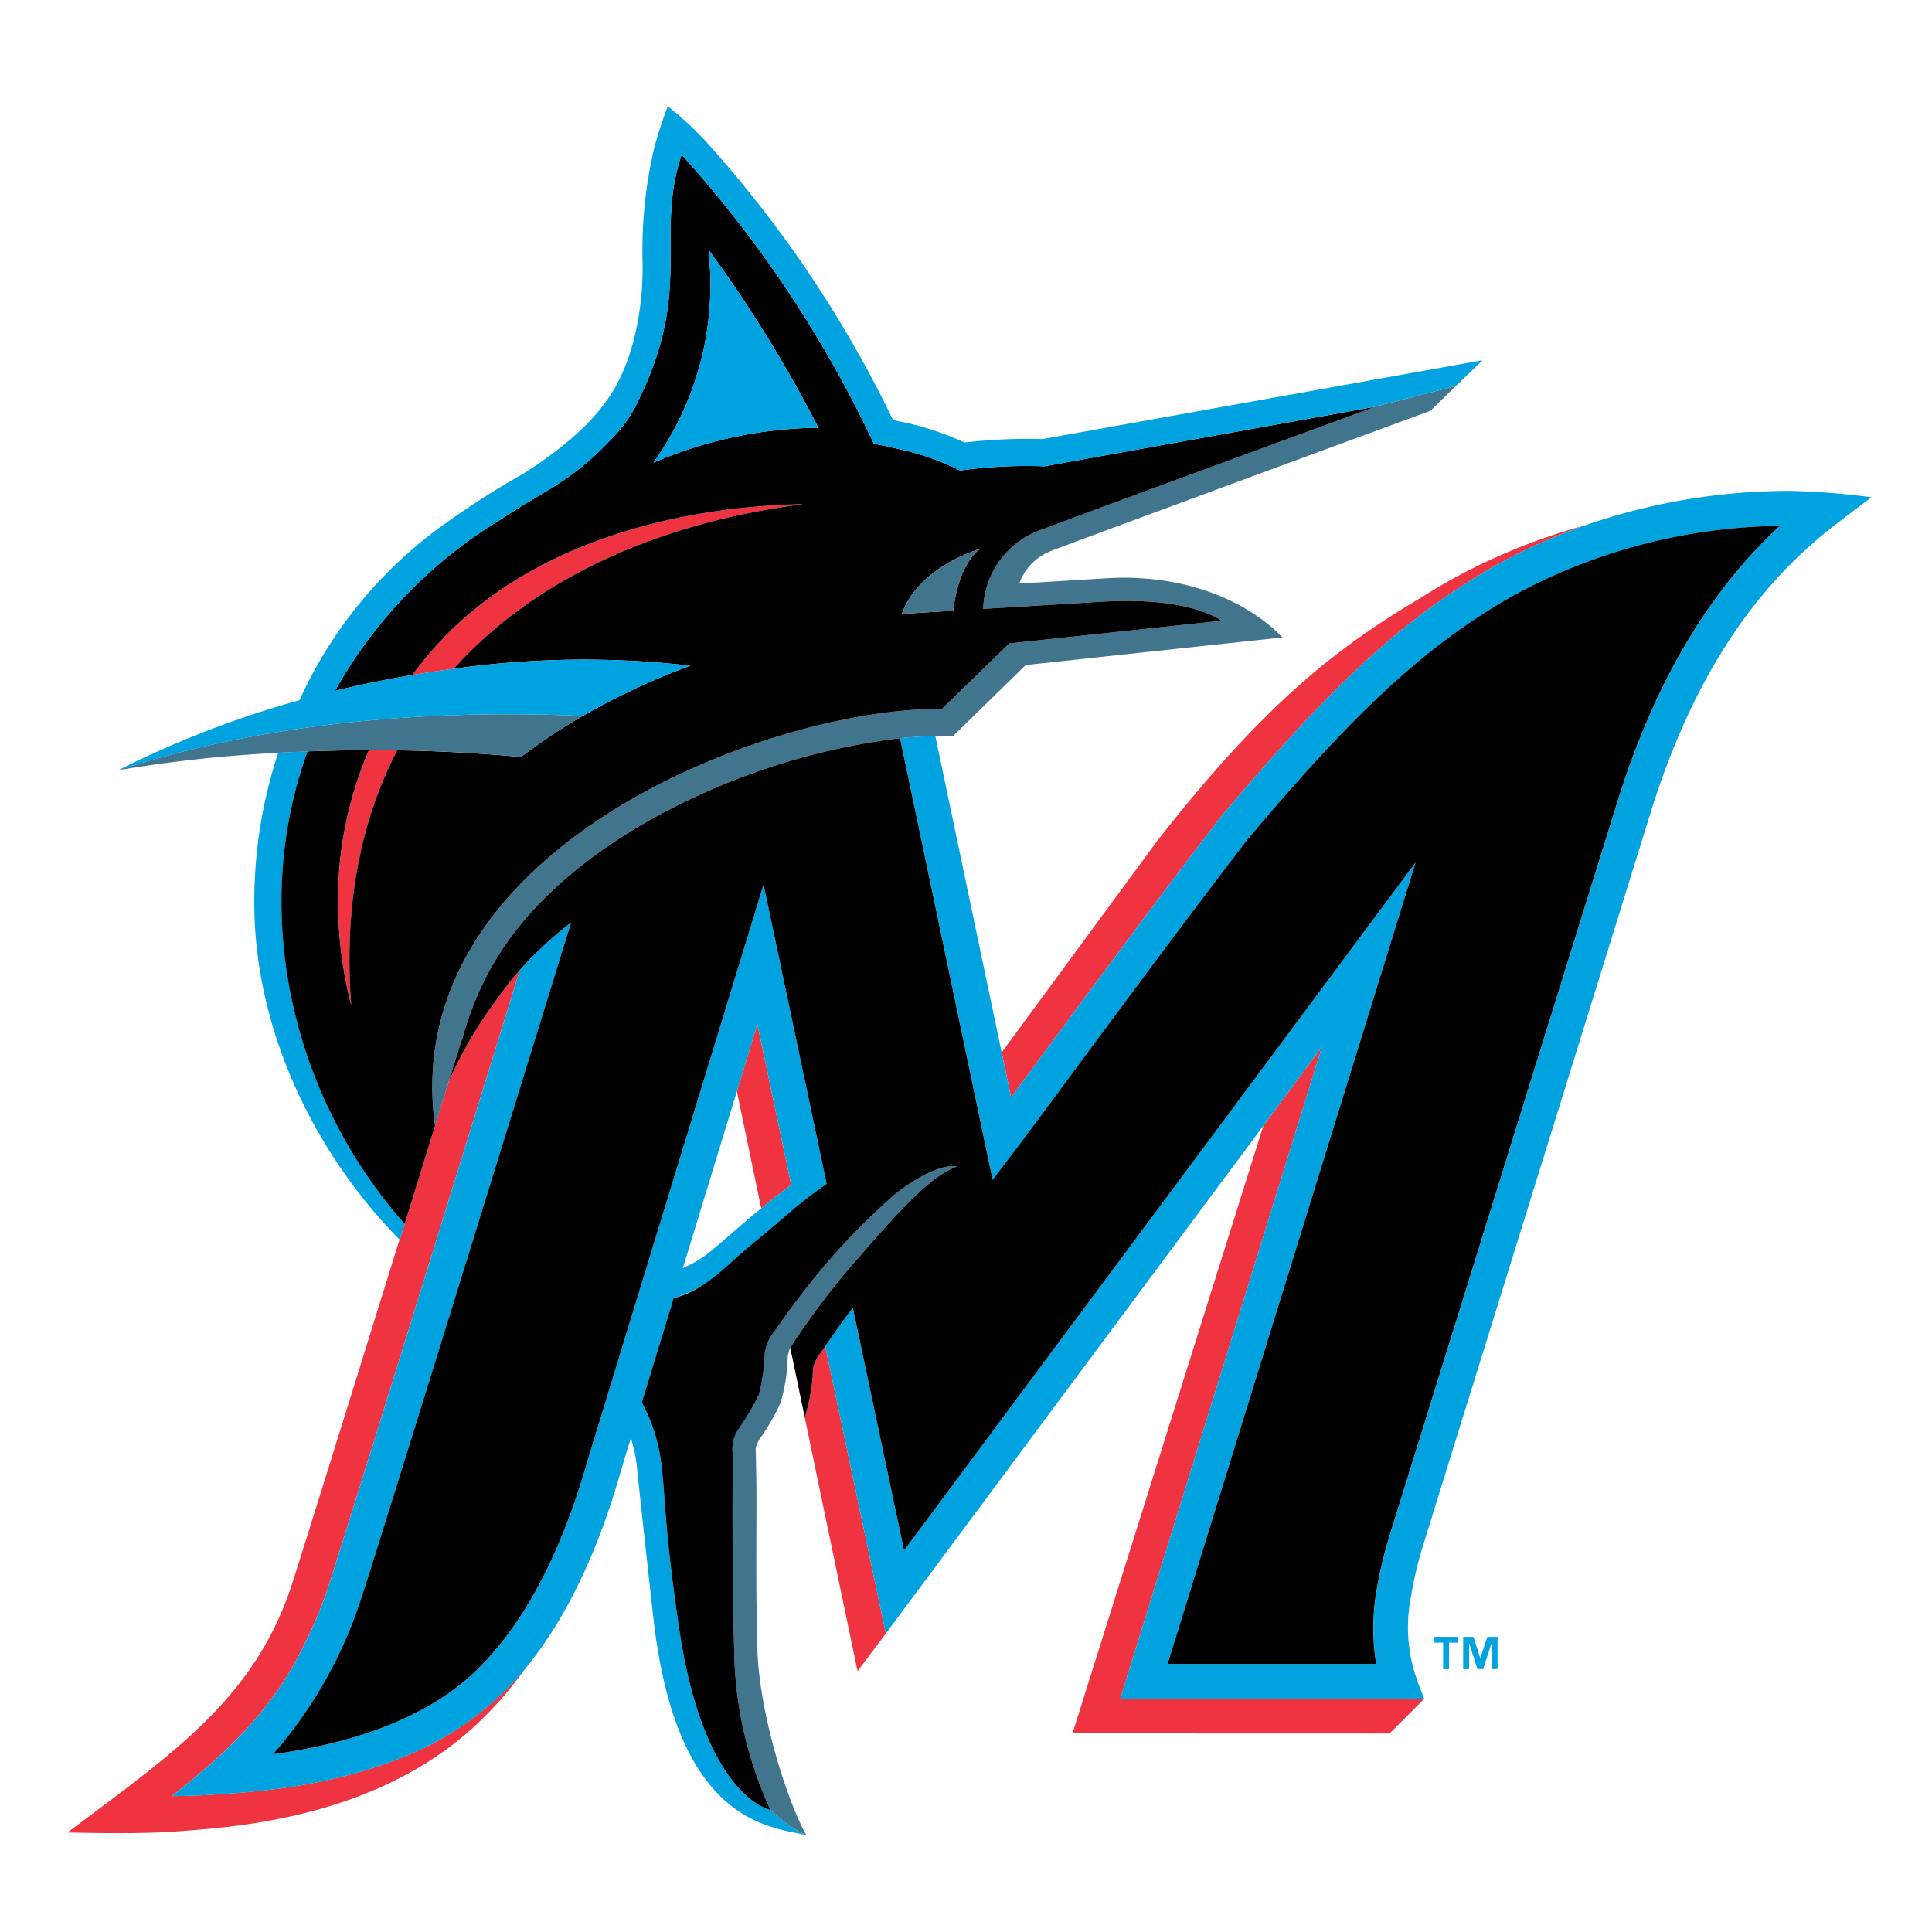 <svg xmlns="http://www.w3.org/2000/svg" width="200" height="200" viewBox="0 0 200 200"><defs><style>.a{fill:#ef3340;}.b{fill:#00a3e0;}.c{fill:#41748d;}.d{fill:none;mix-blend-mode:multiply;isolation:isolate;}</style></defs><g transform="translate(-734.232 -1196.141)"><path class="a" d="M841.944,1305.623c5.087-6.883,12.053-16.309,18.547-24.762l.049-.061c11.687-13.92,19.13-20.746,28.444-26.083a58.963,58.963,0,0,1,9.317-4.188,62.843,62.843,0,0,0-14.1,5.757q-1.439.825-2.842,1.71c-8.676,5.149-16.122,10.87-27.291,25.141-.093.119-.215.278-.3.4q-7.917,10.776-15.842,21.545l.976,4.656C839.78,1308.551,840.806,1307.162,841.944,1305.623Zm-28.913,15.6q1.524-1.248,3.109-2.42l-3.507-16.629-2.122,6.941Zm6.047,15.135a3.144,3.144,0,0,0-.678,1.522c-.006.046-.01.093-.012.139a17.882,17.882,0,0,1-.8,4.684c-.016.045-.038.095-.056.14l-1.306-6.271,6.78,32.57,2.928-3.9-6.273-29.734Zm52.006-31.844-6.072,8.166-19.753,62.9,32.822.01,3.588-3.586H850.2l20.882-67.49Zm-93,72.6c-8.556,4.01-17.482,4.506-21.372,4.783-1.589.114-3.152.162-4.7.174,5.846-4.573,10.476-9.038,13.558-15.369a43.313,43.313,0,0,0,2.477-5.8c1.109-3.221,12.144-38.893,20-64.351a31.076,31.076,0,0,0-2.284,2.905,44.127,44.127,0,0,0-5.05,8.557l-.152.494c-.024.062-.045.13-.067.193l-.6,1.94v0l-.631,2.043c-1.04,3.372-2.1,6.813-3.141,10.16l-.508,1.641-.024-.024c-5.765,18.575-10.5,33.763-11.166,35.773-3.9,11.848-12.434,17.491-23.2,25.607,3.85.069,8,.157,11.965-.161,5.508-.438,21.114-1.39,31.468-12.106q.6-.6,1.173-1.227a38.92,38.92,0,0,0,2.792-3.508c-.317.387-.642.77-.978,1.143A31.992,31.992,0,0,1,778.088,1377.117Z"/><path class="b" d="M813.994,1383.507c-.1-.019-6.857-1.378-9.435-18.649-1.536-10.292-1.444-13.684-1.82-16.728a18.013,18.013,0,0,0-2.068-6.813l.629-2.057,0,0,9.214-30.142,2.122-6.941,3.507,16.629q-1.584,1.172-3.108,2.42c-2.23,1.823-3.943,3.393-4.781,4.066a12.529,12.529,0,0,1-3.333,2.128l-.947,3.1a13.456,13.456,0,0,0,5.811-3.57c2.178-2,2.986-2.523,5.81-4.972a47.073,47.073,0,0,1,4.218-3.284l-6.535-30.979s-18.153,59.4-18.238,59.693c-.953,3.278-3.852,13.256-10.07,20.165-1.9,2.108-7.3,8.111-22.473,10.166a45.815,45.815,0,0,0,8.971-15.655c1.232-3.576,14.025-44.963,21.886-70.438a38.2,38.2,0,0,0-5.3,4.91c-7.86,25.457-18.895,61.129-20,64.35a43.262,43.262,0,0,1-2.477,5.8c-3.082,6.331-7.713,10.8-13.559,15.369q2.353-.011,4.7-.174c3.891-.276,12.817-.773,21.372-4.783a31.961,31.961,0,0,0,9.565-7.129c.337-.373.661-.756.979-1.143,6.091-7.414,8.916-17.129,9.875-20.431.081-.277.149-.512.2-.694l.828-2.711a14.309,14.309,0,0,1,.669,3.432s.669,6.273,1.651,15.077c2.378,21.321,11.957,21.717,15.848,22.587A12.92,12.92,0,0,1,813.994,1383.507Zm105.551-136.55a64.675,64.675,0,0,0-21.243,3.573,59.079,59.079,0,0,0-9.317,4.189c-9.314,5.337-16.758,12.162-28.444,26.082l-.049.061c-6.494,8.453-13.461,17.879-18.547,24.762-1.138,1.54-2.164,2.928-3.046,4.116l-.976-4.655-6.866-32.744c-1.161.015-2.379.088-3.647.22L837,1318.276l2.4-3.157c1.112-1.466,3.03-4.061,5.459-7.347,5.072-6.863,12.016-16.258,18.483-24.677,11.366-13.536,18.552-20.144,27.432-25.232a59.028,59.028,0,0,1,27.719-7.282c-7.47,6.922-12.99,16.3-16.807,28.529l-23.508,75.712a43.771,43.771,0,0,0-1.5,6.388,22.557,22.557,0,0,0,.033,7.18H855.1l25.668-82.963-52.953,71.225-5.3-25.121q-1.473,1.953-2.855,3.974l6.273,29.734,39.076-52.558,6.072-8.166L850.2,1372.005h31.467c-.649-1.652-.737-1.933-.905-2.436a16.162,16.162,0,0,1-.513-7.88,40.463,40.463,0,0,1,1.378-5.824l23.5-75.68c4.184-13.4,10.468-23.151,19.211-29.808q1.8-1.41,3.641-2.754a75.362,75.362,0,0,0-8.436-.665Z"/><path class="c" d="M816.046,1335.695a5.426,5.426,0,0,1,.4-.691l.005-.008a88.563,88.563,0,0,1,5.456-7.294l.749-.861.116-.133.058-.067c4.126-4.753,7.685-8.813,10.485-9.752-.04-.012-.083-.014-.123-.024-.561-.07-2.564-.034-6.317,2.9a71.2,71.2,0,0,0-6.823,6.849,81.427,81.427,0,0,0-5.483,7.129,4.788,4.788,0,0,0-1.171,2.5,19.405,19.405,0,0,1-.611,4.288,26.494,26.494,0,0,1-2.074,3.508,3.686,3.686,0,0,0-.633,2.545c.024.692-.115,9.888.146,20.118a40.84,40.84,0,0,0,3.767,16.8h-.005a13.111,13.111,0,0,0,3.711,2.6c-1.832-3.2-4.895-12.4-5.076-19.462-.189-7.374-.031-13.809-.1-17.592q-.02-1.247-.05-2.491l-.006-.216c-.015-.348-.015-.45.327-1.109.039-.063.072-.112.125-.192a21.609,21.609,0,0,0,2.115-3.68,17.865,17.865,0,0,0,.736-4.682c0-.039.005-.086.012-.14a3,3,0,0,1,.255-.847Z"/><path class="b" d="M776.129,1322.849c-11.775-13.357-16.053-32.348-10.056-48.924q-1.567.061-3.04.143a49.241,49.241,0,0,0-2.453,16.982c0,.029.02.488.02.488.657,13.571,7.544,25.407,15,32.928l.016.016q.264-.815.516-1.633Z"/><path class="c" d="M876.543,1238.247l-28.107,5.071,28.193-5.077s-28.309,10.364-34.538,12.718a8.952,8.952,0,0,0-6.079,8.214l12.164-.739c9.363-.587,12.506,1.963,12.506,1.963l-21.96,2.35-6.97,6.775c-17.833-.141-56.4,14.343-52.483,43.167l.63-2.042,0-.006.6-1.94c.023-.063.043-.13.067-.192l.152-.495.806-2.611c.216-.682.433-1.356.632-1.958a33.084,33.084,0,0,1,2.508-6.362c4.778-9.2,14.47-15.173,21.5-18.432a70.431,70.431,0,0,1,21.244-6.092q1.816-.193,3.646-.22c.144,0,.294-.009.437-.009l1.4.01,7.523-7.356,26.562-2.857c-1.007-1.1-6.021-5.982-15.921-6.18-.969-.019-1.993.034-3.043.1l-8.269.505a5.669,5.669,0,0,1,3.343-3.4c6.143-2.322,38.94-14.383,39.223-14.487l2.631-2.568-8.394,2.152Z"/><path class="a" d="M769.275,1291.37a43.428,43.428,0,0,0,1.324,8.854c-.8-10.419,1.016-19.194,4.765-26.411q-1.469-.023-2.937-.02A39.55,39.55,0,0,0,769.275,1291.37Zm48.117-43.037c-.281.006-.564.009-.843.018-12.328.385-23.748,3.712-31.934,9.893a41.573,41.573,0,0,0-3.733,3.181,40.931,40.931,0,0,0-3.961,4.593q2.184-.367,4.287-.64C789.854,1255.739,802.9,1250.176,817.392,1248.333Z"/><path d="M848.177,1258.435l-12.164.739a8.952,8.952,0,0,1,6.079-8.214c6.228-2.354,34.538-12.718,34.538-12.718l-28.193,5.077-6.079,1.095a50.56,50.56,0,0,0-8.731.436,27.528,27.528,0,0,0-6.851-2.331q-1.034-.25-2.081-.436a121.415,121.415,0,0,0-19.9-29.922c-2.777,8.21,1.138,13.715-4.276,25.018a13.829,13.829,0,0,1-2.383,3.757c-4.682,5.151-7.279,5.756-12.029,8.954a48.461,48.461,0,0,0-17.205,17.77q3.977-.965,8.013-1.643a41.146,41.146,0,0,1,3.962-4.593,41.74,41.74,0,0,1,3.732-3.181c8.186-6.18,19.606-9.508,31.934-9.893.28-.009.562-.012.844-.017-14.492,1.843-27.538,7.405-36.184,17.043a96.425,96.425,0,0,1,24.5-.321,71.877,71.877,0,0,0-11.148,5.2,60.166,60.166,0,0,0-6.39,4.252q-6.387-.6-12.808-.693c-3.749,7.217-5.563,15.992-4.764,26.411a43.5,43.5,0,0,1-1.325-8.854,39.56,39.56,0,0,1,3.152-17.577c-2.222.005-4.343.054-6.353.132-6,16.576-1.72,35.567,10.056,48.924,1.036-3.347,2.1-6.788,3.141-10.16-3.914-28.823,34.65-43.307,52.483-43.166l6.969-6.775,21.96-2.35s-3.141-2.55-12.5-1.963Zm-40.519-35.53c-.009-.132-.009-.477-.014-.821a136.325,136.325,0,0,1,11.307,18.337,44.375,44.375,0,0,0-17.08,3.619A31.65,31.65,0,0,0,807.658,1222.905Zm25.256,36.457-5.308.324s1.1-4.412,8.112-6.741C835.718,1252.945,833.514,1254.214,832.914,1259.362Z"/><path class="b" d="M807.643,1222.084c.006.343.005.689.014.821a31.649,31.649,0,0,1-5.788,21.136,44.329,44.329,0,0,1,17.08-3.619A136.194,136.194,0,0,0,807.643,1222.084Z"/><path class="c" d="M827.606,1259.687l5.308-.324c.6-5.149,2.8-6.417,2.8-6.417C828.708,1255.274,827.606,1259.687,827.606,1259.687Zm-55.179,14.106c.961,0,1.942.006,2.937.02,4.036.061,8.337.267,12.808.693a60.166,60.166,0,0,1,6.39-4.252c-13.256-.578-31.078.087-48.084,5.619a140.153,140.153,0,0,1,16.555-1.8q1.471-.082,3.04-.144C768.084,1273.847,770.205,1273.8,772.427,1273.793Z"/><path class="b" d="M794.562,1270.255a71.8,71.8,0,0,1,11.148-5.2,96.341,96.341,0,0,0-24.5.321,115.631,115.631,0,0,0-12.3,2.283,48.446,48.446,0,0,1,17.2-17.77c4.75-3.2,7.346-3.8,12.028-8.954a13.8,13.8,0,0,0,2.383-3.757c5.415-11.3,1.5-16.808,4.276-25.018a121.445,121.445,0,0,1,19.9,29.922q1.047.186,2.081.436a27.528,27.528,0,0,1,6.851,2.331,50.55,50.55,0,0,1,8.731-.436l6.079-1.095,28.106-5.071,8.4-2.15,2.763-2.662-45.552,8.16a55.552,55.552,0,0,0-8.072.358,30.206,30.206,0,0,0-6.871-2.215c-.179-.038-.358-.081-.537-.122a121.746,121.746,0,0,0-19.666-29.153,37.2,37.2,0,0,0-3.647-3.323,40.964,40.964,0,0,0-1.4,4.3,46.3,46.3,0,0,0-1.215,11.695c.077,3.219-.336,8.723-2.911,13.247-1.757,2.963-4.428,5.446-8.454,8.166-.317.2-.637.4-.967.623a87.027,87.027,0,0,0-7.981,5.084,45.341,45.341,0,0,0-15.2,18.373,102.609,102.609,0,0,0-18.778,7.254l.026-.005C763.484,1270.341,781.306,1269.676,794.562,1270.255Z"/><path d="M817.589,1342.7a17.9,17.9,0,0,0,.8-4.684c0-.038.006-.086.012-.139a3.137,3.137,0,0,1,.678-1.522c.149-.219.349-.512.584-.855q1.383-2.019,2.855-3.974l5.3,25.121,52.954-71.224L855.1,1368.39h21.6a22.53,22.53,0,0,1-.034-7.181,43.916,43.916,0,0,1,1.5-6.388l23.509-75.712c3.816-12.224,9.336-21.606,16.806-28.529a59.047,59.047,0,0,0-27.719,7.282c-8.878,5.089-16.063,11.7-27.43,25.232-6.467,8.419-13.411,17.814-18.483,24.677-2.429,3.286-4.347,5.881-5.459,7.347l-2.4,3.157-9.586-45.714a70.394,70.394,0,0,0-21.243,6.092c-7.032,3.259-16.725,9.233-21.5,18.432a33.1,33.1,0,0,0-2.508,6.362c-.2.6-.416,1.276-.631,1.958l-.806,2.611a44.127,44.127,0,0,1,5.05-8.557,30.755,30.755,0,0,1,2.284-2.905,38.069,38.069,0,0,1,5.3-4.909c-7.861,25.473-20.655,66.862-21.886,70.437a45.82,45.82,0,0,1-8.971,15.656c15.172-2.055,20.576-8.058,22.473-10.167,6.218-6.908,9.117-16.886,10.07-20.165.085-.292,18.238-59.693,18.238-59.693l6.535,30.98a46.834,46.834,0,0,0-4.218,3.284c-2.824,2.448-3.631,2.972-5.81,4.972-2.15,1.973-3.943,3.127-5.811,3.57l-2.671,8.742-.629,2.056a17.984,17.984,0,0,1,2.068,6.814c.376,3.044.284,6.436,1.82,16.728,2.578,17.271,9.338,18.63,9.435,18.648h0a40.851,40.851,0,0,1-3.766-16.8c-.262-10.23-.123-19.426-.147-20.117a3.69,3.69,0,0,1,.634-2.545,26.362,26.362,0,0,0,2.073-3.509,19.36,19.36,0,0,0,.612-4.288,4.791,4.791,0,0,1,1.171-2.5,81.334,81.334,0,0,1,5.482-7.129,71.074,71.074,0,0,1,6.824-6.849c3.752-2.934,5.756-2.97,6.317-2.9.041.009.083.012.123.023-2.8.939-6.359,5-10.486,9.752l-.058.067-.115.133-.749.862a88.19,88.19,0,0,0-5.456,7.293l0,.008c-.091.134-.176.27-.257.41-.056.1-.107.194-.148.281l0,0,.183.877,1.306,6.271c.017-.049.039-.1.055-.142Z"/><path class="b" d="M887.478,1367.774h-.015l-.7-2.184H885.7v3.341h.613v-2.662h.017l.842,2.658h.588l.872-2.658h.014v2.658h.614v-3.337H888.2Zm-4.753-1.587h.9v2.744h.612v-2.744h.913v-.6h-2.429Z"/></g><rect class="d" width="200" height="200"/></svg>